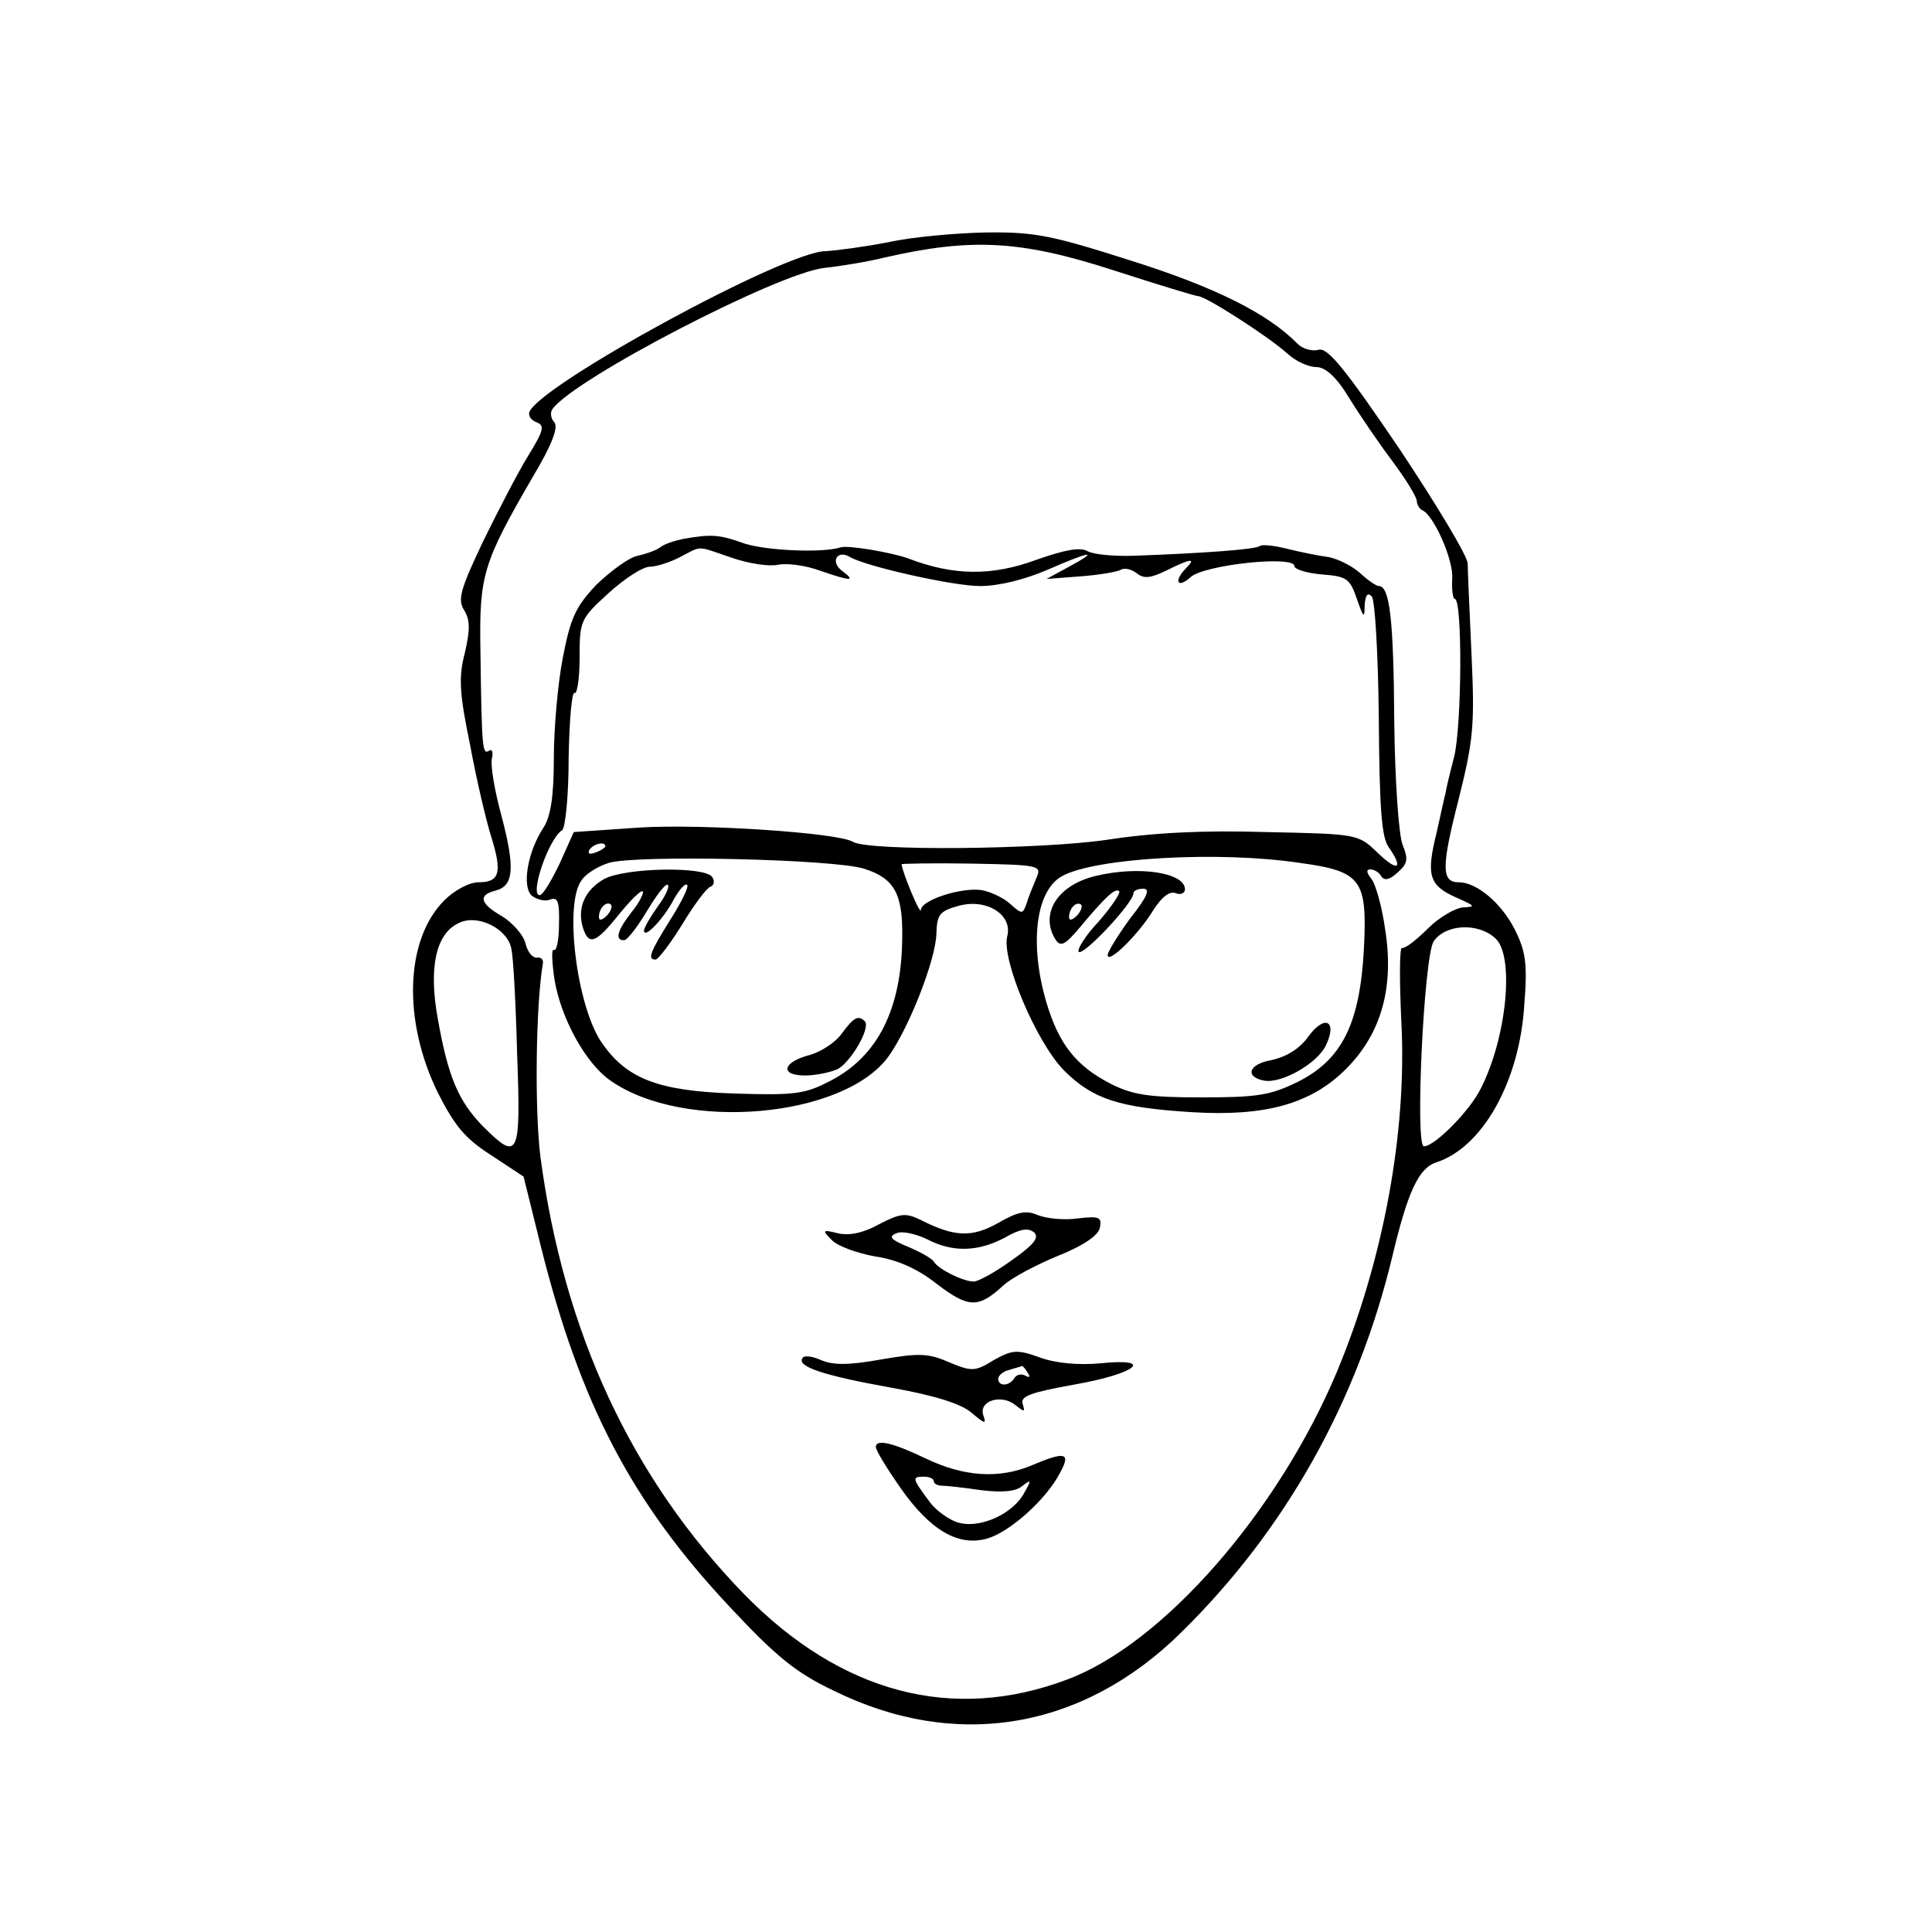 <?xml version="1.0" standalone="no"?>
<!DOCTYPE svg PUBLIC "-//W3C//DTD SVG 20010904//EN"
 "http://www.w3.org/TR/2001/REC-SVG-20010904/DTD/svg10.dtd">
<svg version="1.0" xmlns="http://www.w3.org/2000/svg"
 width="300pt" height="300pt" viewBox="0 0 300 300"
 preserveAspectRatio="xMidYMid meet">
<g transform="translate(0,300) scale(0.1,-0.1)"
fill="#000000" stroke="none">
<path d="M1380 2624 c-36 -7 -80 -13 -98 -14 -63 0 -446 -209 -460 -250 -2 -6
3 -13 12 -16 12 -5 10 -13 -14 -52 -16 -26 -47 -86 -70 -133 -35 -74 -40 -90
-29 -107 9 -15 9 -30 1 -65 -10 -38 -9 -62 8 -144 10 -54 25 -118 33 -143 17
-55 13 -70 -20 -70 -14 0 -37 -12 -53 -28 -61 -61 -65 -187 -10 -299 26 -51
42 -71 83 -97 l50 -33 27 -109 c61 -244 141 -397 293 -559 71 -76 102 -102
161 -130 190 -94 387 -61 540 90 162 159 274 359 328 584 24 101 41 137 68
146 72 23 130 126 137 246 5 63 2 82 -15 116 -21 41 -59 73 -87 73 -27 0 -27
24 0 129 23 92 25 115 20 224 -3 67 -6 131 -6 142 0 11 -48 91 -106 178 -84
124 -111 157 -125 154 -10 -3 -25 1 -33 9 -46 47 -128 88 -258 129 -125 40
-151 45 -227 44 -47 -1 -114 -7 -150 -15z m350 -44 c68 -22 127 -40 131 -40
11 0 108 -62 138 -89 13 -12 33 -21 45 -21 14 0 31 -15 51 -48 16 -26 46 -70
67 -98 21 -28 38 -56 38 -62 0 -5 4 -12 8 -14 18 -7 49 -77 47 -106 -1 -18 1
-32 4 -32 12 0 11 -196 -1 -245 -7 -27 -13 -52 -13 -55 -1 -3 -7 -30 -14 -62
-17 -68 -12 -83 31 -102 29 -13 30 -14 10 -15 -13 -1 -38 -16 -55 -33 -18 -18
-35 -31 -40 -30 -4 1 -4 -51 -1 -115 9 -171 -28 -370 -100 -543 -92 -219 -271
-423 -419 -478 -178 -67 -351 -21 -501 132 -176 181 -281 408 -317 681 -9 74
-7 235 4 299 1 6 -3 10 -9 9 -7 -1 -15 9 -18 22 -3 13 -20 32 -36 42 -35 20
-38 33 -11 40 29 7 31 35 10 115 -11 40 -18 81 -15 91 2 9 0 15 -5 11 -10 -6
-11 6 -13 156 -2 117 4 136 81 269 30 50 40 77 34 85 -6 6 -7 16 -3 21 34 47
350 211 422 219 28 3 69 10 93 16 136 31 212 27 357 -20z m-936 -1053 c3 -12
7 -86 9 -164 6 -160 2 -167 -53 -112 -38 39 -54 76 -70 166 -15 81 -3 134 33
150 29 14 75 -9 81 -40z m1528 16 c30 -27 18 -154 -23 -234 -17 -34 -71 -89
-88 -89 -14 0 0 293 15 318 18 27 69 30 96 5z"/>
<path d="M1060 2163 c-14 -3 -29 -8 -35 -13 -5 -4 -21 -10 -35 -13 -14 -3 -42
-24 -64 -45 -32 -34 -40 -51 -52 -113 -8 -41 -14 -111 -14 -157 0 -59 -5 -90
-16 -107 -25 -38 -34 -92 -18 -106 8 -6 20 -9 28 -6 12 5 15 -3 14 -38 0 -25
-4 -43 -8 -40 -4 2 -3 -18 1 -46 10 -60 48 -130 87 -157 114 -80 363 -58 432
38 32 45 73 150 74 190 1 30 5 35 33 43 44 13 86 -13 77 -47 -9 -36 45 -164
88 -208 45 -45 86 -58 199 -65 114 -7 185 13 239 67 55 55 75 127 61 216 -5
36 -15 72 -22 80 -7 9 -8 14 -1 14 6 0 14 -5 17 -11 5 -7 13 -5 25 6 16 14 17
21 8 43 -6 15 -12 99 -13 192 -1 158 -7 210 -24 210 -4 0 -17 9 -29 20 -12 11
-34 22 -49 25 -16 2 -45 8 -65 13 -20 5 -39 7 -42 4 -6 -5 -85 -11 -196 -15
-30 -1 -62 2 -71 7 -12 7 -36 2 -79 -13 -70 -26 -130 -25 -200 2 -25 9 -94 21
-105 17 -28 -9 -115 -5 -149 6 -39 14 -51 15 -96 7z m76 -29 c26 -9 58 -14 72
-11 14 3 43 -1 65 -9 49 -17 57 -17 34 0 -18 14 -7 33 13 21 23 -14 159 -45
202 -45 29 0 69 10 104 25 66 29 84 32 34 5 l-35 -19 52 4 c29 2 57 7 63 10 6
4 17 1 25 -5 11 -9 21 -8 46 4 38 19 47 20 31 4 -20 -20 -14 -33 7 -14 21 19
161 34 161 17 0 -5 19 -11 43 -13 38 -3 43 -6 54 -38 10 -29 12 -31 12 -11 1
16 4 22 11 15 5 -5 10 -88 11 -189 1 -136 4 -184 15 -200 24 -34 15 -40 -17
-9 -30 29 -31 29 -173 32 -97 3 -176 -1 -247 -12 -102 -15 -372 -18 -395 -3
-23 14 -235 28 -331 22 l-102 -7 -22 -49 c-13 -27 -26 -49 -31 -49 -16 0 14
88 35 101 5 4 10 54 10 112 1 58 5 103 9 101 4 -3 8 22 8 54 0 58 1 61 45 101
24 22 53 41 64 41 10 0 32 7 47 15 35 18 24 18 80 -1z m-196 -448 c0 -2 -7 -7
-16 -10 -8 -3 -12 -2 -9 4 6 10 25 14 25 6z m402 -35 c47 -15 60 -39 59 -107
-1 -111 -38 -184 -111 -222 -40 -21 -56 -23 -150 -20 -119 4 -168 23 -207 81
-38 58 -57 214 -30 250 6 10 26 22 42 27 41 13 351 6 397 -9z m677 9 c95 -13
104 -26 99 -131 -6 -117 -33 -174 -103 -209 -43 -21 -63 -24 -150 -24 -83 0
-107 4 -142 22 -52 27 -79 61 -98 125 -27 91 -17 175 25 197 52 28 243 39 369
20z m-410 -24 c-5 -12 -12 -29 -15 -39 -6 -17 -7 -17 -26 0 -10 9 -31 19 -45
21 -32 4 -93 -16 -93 -31 -1 -9 -29 59 -30 71 0 1 49 2 109 1 107 -2 109 -3
100 -23z"/>
<path d="M938 1635 c-30 -17 -42 -45 -33 -75 9 -29 20 -25 56 20 18 22 34 38
37 36 2 -3 -5 -17 -17 -32 -22 -28 -27 -44 -12 -44 5 0 21 21 36 46 15 25 29
43 32 40 3 -3 -4 -18 -16 -34 -12 -17 -21 -33 -21 -37 0 -14 31 19 46 48 9 16
18 26 21 23 3 -3 -9 -27 -26 -54 -32 -51 -36 -62 -23 -62 4 0 23 25 41 54 18
30 38 57 44 59 6 2 7 9 3 15 -10 17 -135 15 -168 -3z m4 -57 c-7 -7 -12 -8
-12 -2 0 14 12 26 19 19 2 -3 -1 -11 -7 -17z"/>
<path d="M1307 1395 c-10 -14 -32 -28 -49 -33 -43 -11 -48 -32 -8 -32 17 0 40
5 51 10 21 12 51 64 42 74 -10 10 -17 7 -36 -19z"/>
<path d="M1702 1640 c-60 -14 -88 -59 -63 -99 8 -12 15 -8 37 18 41 49 56 63
62 57 2 -3 -12 -24 -32 -47 -21 -22 -34 -44 -31 -47 7 -7 85 76 85 91 0 4 7 7
15 7 12 0 6 -13 -20 -46 -19 -26 -35 -52 -35 -57 0 -15 48 32 71 70 13 20 25
30 35 26 7 -3 14 0 14 6 0 26 -71 37 -138 21z m-30 -62 c-7 -7 -12 -8 -12 -2
0 6 3 14 7 17 3 4 9 5 12 2 2 -3 -1 -11 -7 -17z"/>
<path d="M2032 1391 c-14 -20 -35 -32 -57 -37 -36 -6 -43 -26 -12 -32 27 -5
83 27 96 55 18 38 -2 48 -27 14z"/>
<path d="M1365 1099 c-25 -14 -47 -18 -64 -14 -24 6 -25 5 -9 -11 9 -9 39 -20
67 -25 34 -5 66 -19 96 -43 49 -37 64 -38 103 -2 13 12 51 32 85 46 40 16 63
32 65 44 3 16 -1 18 -35 14 -21 -3 -48 0 -61 5 -18 8 -31 6 -62 -12 -41 -23
-68 -22 -121 5 -23 11 -31 10 -64 -7z m206 -56 c-25 -18 -52 -33 -59 -33 -16
0 -55 19 -62 31 -3 5 -21 15 -40 23 -27 11 -31 16 -18 21 9 4 30 -1 47 -9 40
-21 79 -20 121 2 24 14 37 16 46 8 8 -8 -1 -19 -35 -43z"/>
<path d="M1543 888 c-29 -18 -34 -18 -70 -3 -32 14 -47 14 -105 4 -51 -9 -74
-9 -93 -1 -13 6 -27 8 -29 3 -9 -13 33 -27 139 -46 67 -12 108 -25 124 -39 20
-17 23 -18 18 -4 -8 23 28 34 50 16 14 -11 15 -11 11 2 -4 12 13 18 80 30 97
17 127 42 40 33 -33 -3 -68 0 -93 9 -36 13 -43 12 -72 -4z m53 -20 c4 -6 3 -8
-4 -4 -6 3 -13 2 -17 -4 -8 -13 -25 -13 -25 -1 0 5 8 12 18 14 9 3 18 5 19 6
1 0 5 -4 9 -11z"/>
<path d="M1360 753 c0 -5 17 -33 38 -63 46 -66 90 -92 135 -79 35 10 92 61
113 102 17 31 9 34 -43 12 -52 -22 -106 -18 -165 10 -52 25 -78 31 -78 18z
m90 -53 c0 -4 6 -7 13 -7 6 0 34 -3 61 -7 33 -4 54 -2 64 7 13 10 14 9 3 -10
-16 -32 -66 -56 -100 -48 -15 3 -38 19 -49 35 -26 35 -26 37 -7 37 8 0 15 -3
15 -7z"/>
</g>
</svg>
